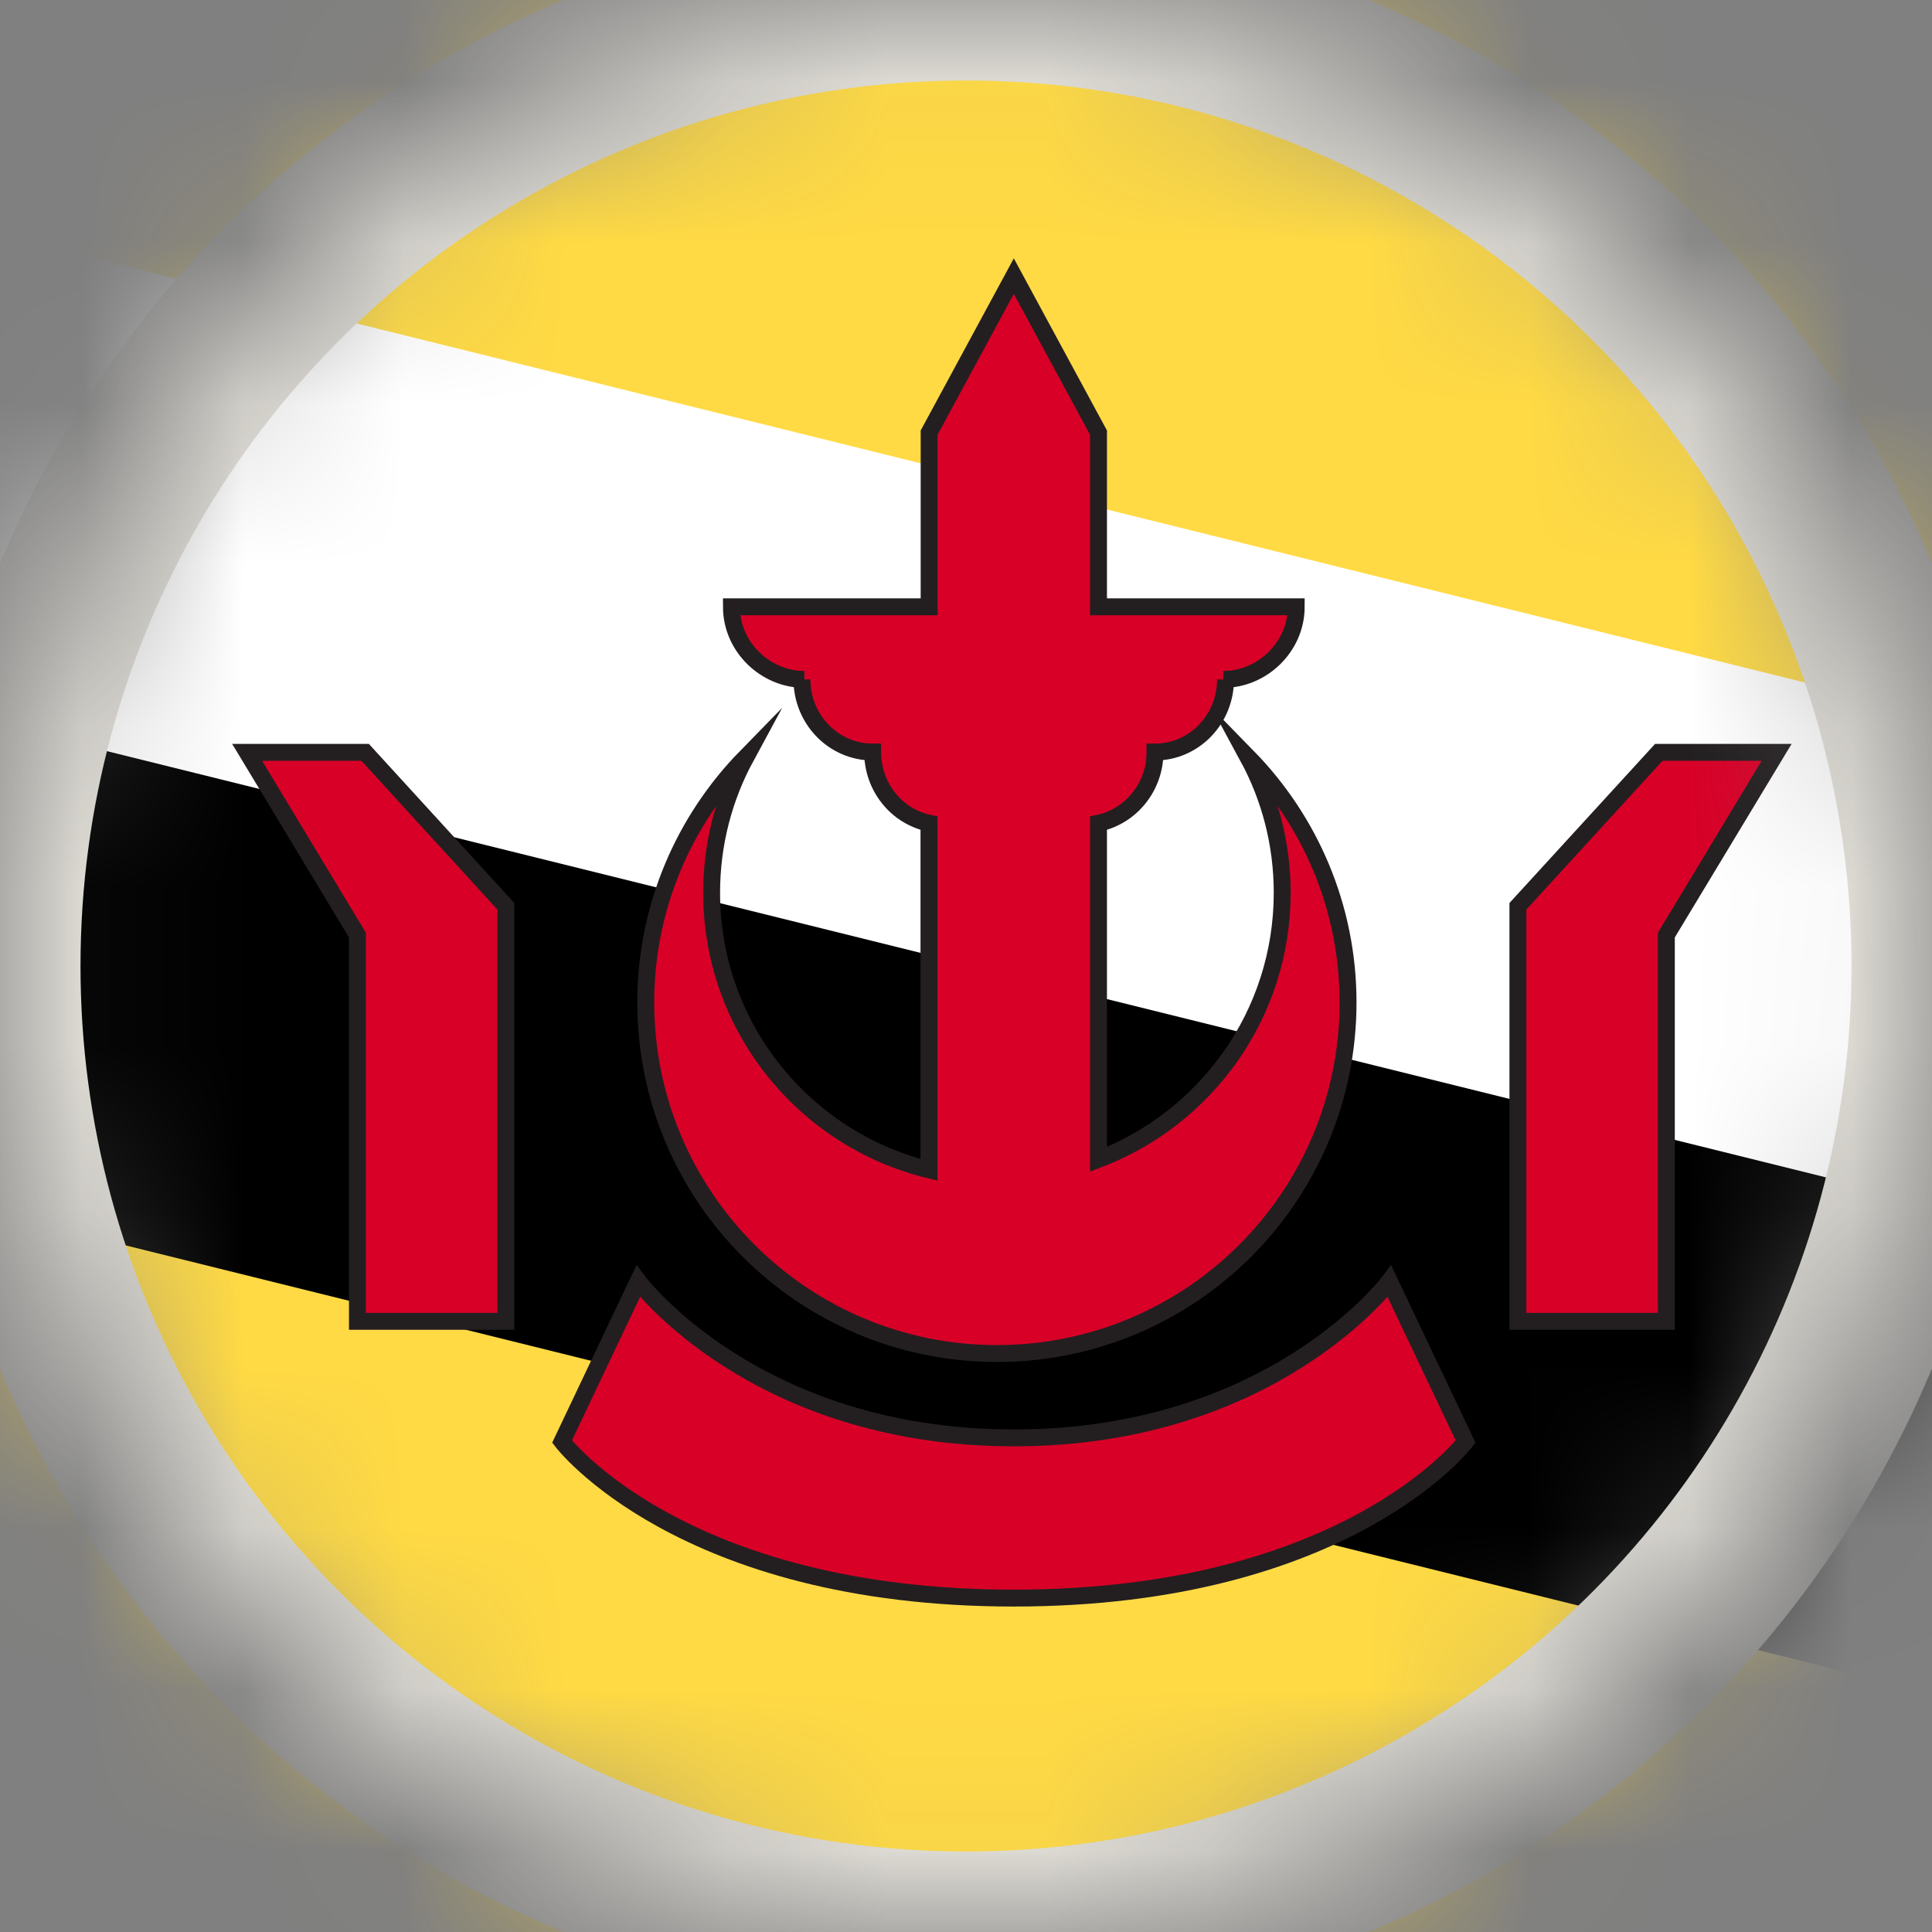 <svg width="12" height="12" viewBox="0 0 12 12" fill="none" xmlns="http://www.w3.org/2000/svg">
<rect x="0" y="0" width="12" height="12" fill="#808080" stroke="none"/>
<mask id="mask0_105_9292" style="mask-type:alpha" maskUnits="userSpaceOnUse" x="0" y="0" width="12" height="12">
<circle cx="6" cy="6" r="6" fill="#D9D9D9"/>
</mask>
<g mask="url(#mask0_105_9292)">
<g clip-path="url(#clip0_105_9292)">
<path d="M15 0H-3V12H15V0Z" fill="#FFDA44"/>
<path d="M-3 6.798L15 11.261V7.518L-3 3.406V6.798Z" fill="black"/>
<path d="M15 8.22V5.179L-3 0.716V3.757" fill="white"/>
<path d="M7.751 4.702C7.887 4.953 7.964 5.24 7.964 5.545C7.964 6.301 7.49 6.946 6.823 7.201V5.113C7.023 5.071 7.174 4.889 7.174 4.671C7.416 4.671 7.612 4.469 7.612 4.22H7.598C7.84 4.22 8.051 4.018 8.051 3.769H6.823V2.687L6.297 1.715L5.771 2.687V3.769H4.543C4.543 4.018 4.754 4.22 4.996 4.22H4.981C4.981 4.469 5.178 4.671 5.42 4.671C5.42 4.889 5.57 5.071 5.77 5.113V7.266C4.995 7.077 4.42 6.378 4.42 5.545C4.42 5.24 4.497 4.953 4.633 4.702C4.249 5.095 4.011 5.633 4.011 6.226C4.011 7.431 4.987 8.407 6.192 8.407C7.397 8.407 8.373 7.431 8.373 6.226C8.373 5.633 8.135 5.095 7.751 4.702Z" fill="#D80027" stroke="#231F20" stroke-width="0.105" stroke-miterlimit="10"/>
<path d="M3.964 7.958C3.964 7.958 4.69 8.931 6.297 8.931C7.904 8.931 8.63 7.958 8.63 7.958L9.103 8.954C9.103 8.954 8.365 9.926 6.297 9.926C4.229 9.926 3.491 8.954 3.491 8.954L3.964 7.958Z" fill="#D80027" stroke="#231F20" stroke-width="0.105" stroke-miterlimit="10"/>
<path d="M1.535 4.673H2.268L3.142 5.629V8.207H2.22V5.808L1.535 4.673Z" fill="#D80027" stroke="#231F20" stroke-width="0.105" stroke-miterlimit="10"/>
<path d="M11.035 4.673H10.303L9.428 5.629V8.207H10.35V5.808L11.035 4.673Z" fill="#D80027" stroke="#231F20" stroke-width="0.105" stroke-miterlimit="10"/>
</g>
<circle cx="6" cy="6" r="6" stroke="#E1DED7"/>
</g>
<defs>
<clipPath id="clip0_105_9292">
<rect width="18" height="12" fill="white" transform="translate(-3)"/>
</clipPath>
</defs>
</svg>
